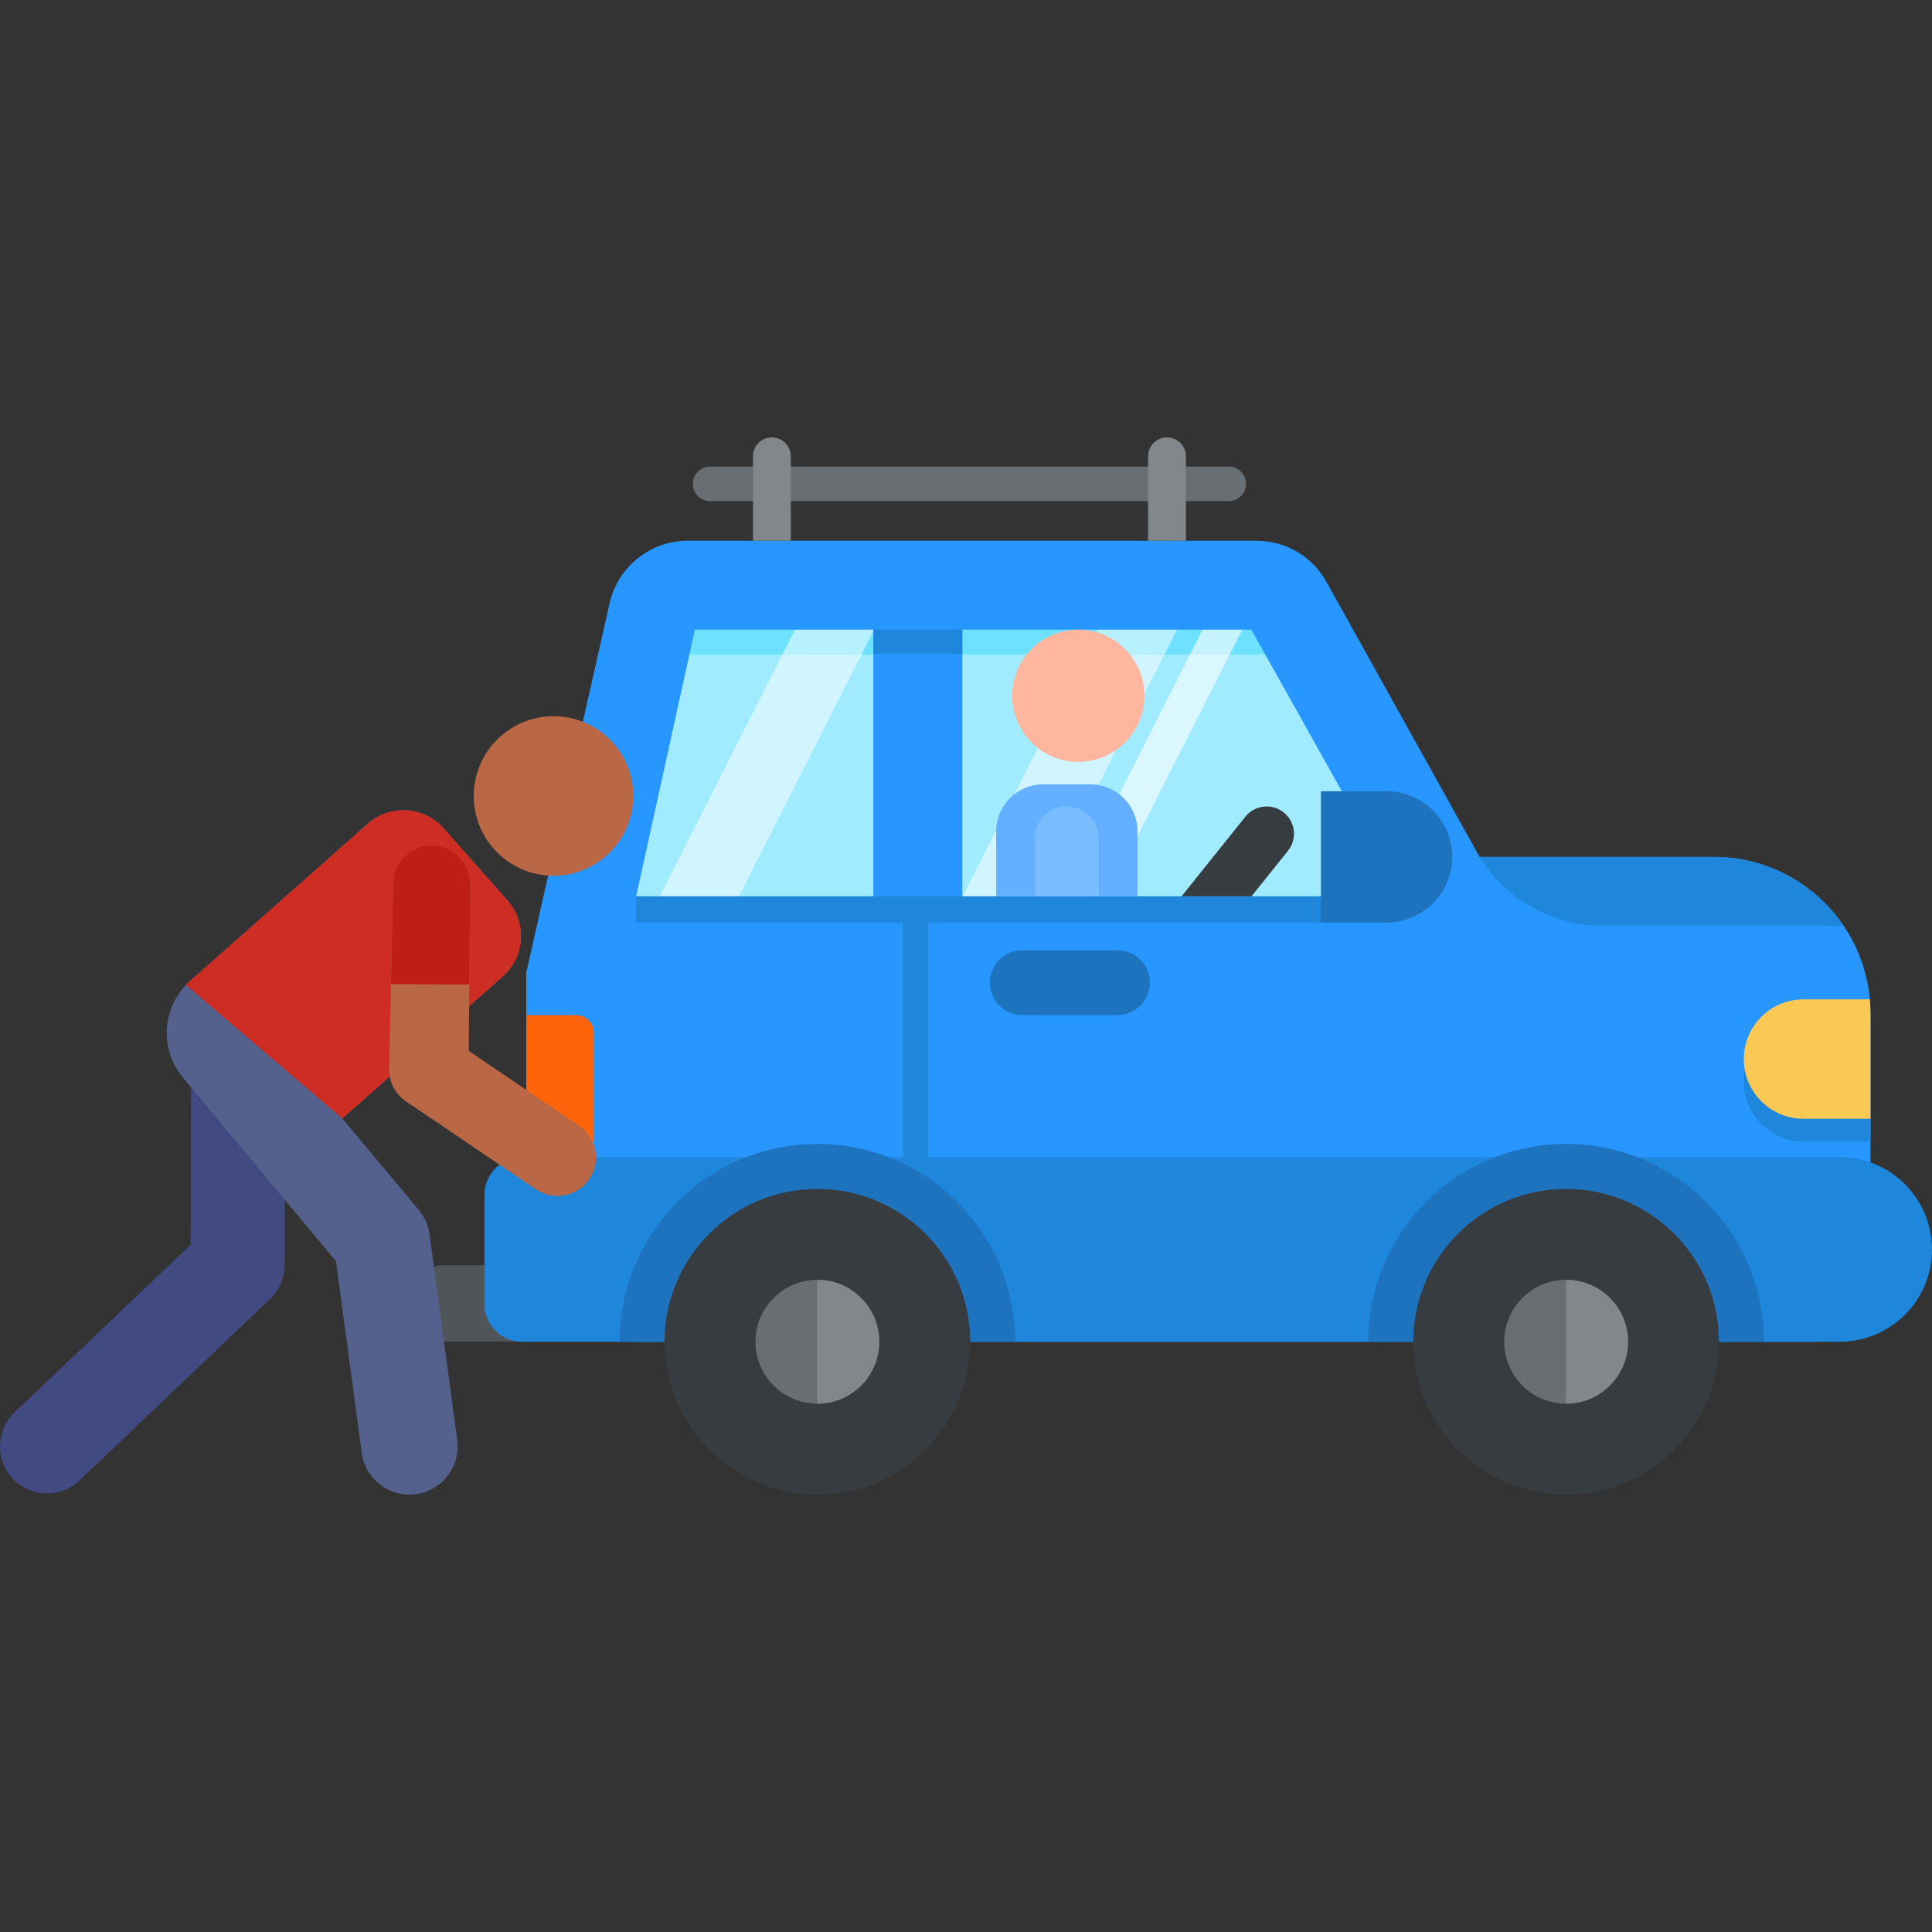 <?xml version="1.0" encoding="iso-8859-1"?>
<!-- Generator: Adobe Illustrator 19.0.0, SVG Export Plug-In . SVG Version: 6.00 Build 0)  -->
<svg version="1.1" id="Capa_1" xmlns="http://www.w3.org/2000/svg" xmlns:xlink="http://www.w3.org/1999/xlink" x="0px" y="0px"
	 viewBox="0 0 512 512" style="enable-background:new 0 0 512 512;" xml:space="preserve">
<rect x="0" y="0" width="512" height="512" fill="#333333" stroke="none"/>
<polygon style="fill:#A0EBFF;" points="386.908,240.432 340.53,163.864 179.576,163.864 162.85,240.432 "/>
<polygon style="fill:#6EE1FF;" points="345.837,173.484 338.133,160.766 180.441,160.766 177.663,173.484 "/>
<g>
	<polygon style="opacity:0.5;fill:#FFFFFF;enable-background:new    ;" points="194.368,240.432 233.181,163.864 212.195,163.864 
		173.382,240.432 	"/>
	<polygon style="opacity:0.5;fill:#FFFFFF;enable-background:new    ;" points="274.637,240.432 313.45,163.864 292.464,163.864 
		253.651,240.432 	"/>
	<polygon style="opacity:0.61;fill:#FFFFFF;enable-background:new    ;" points="291.917,240.432 330.729,163.864 320.236,163.864 
		281.424,240.432 	"/>
</g>
<path style="fill:#50555A;" d="M164.189,355.53h-47.483c-1.581,0-2.863-1.282-2.863-2.863v-14.509c0-1.581,1.282-2.863,2.863-2.863
	h47.483V355.53z"/>
<path style="fill:#2896FF;" d="M495.694,268.575c0-22.907-18.568-41.482-41.475-41.482h-62.11l-40.626-72.976
	c-3.735-6.67-10.805-10.814-18.451-10.814H182.197c-9.85,0-18.536,6.982-20.653,16.603l-22.073,97.839v97.174
	c0.666,0.044,26.916,0.661,26.916,0.661H481.4c0,0,13.934-1.442,14.294-1.544C495.694,347.188,495.694,297.195,495.694,268.575z
	 M371.119,237.4h-11.663v0.143h-104.44v-70.68h76.602L371.119,237.4z M184.136,166.863h47.32v70.68h-62.869L184.136,166.863z"/>
<path style="fill:#1E87DC;" d="M512,331.123c0,13.508-10.951,24.459-24.459,24.459H138.373c-5.516,0-9.987-4.471-9.987-9.987
	v-28.944c0-5.516,4.471-9.987,9.987-9.987h349.168C501.049,306.664,512,317.614,512,331.123z"/>
<path style="fill:#1E73BE;" d="M296.146,269.021h-25.247c-4.745,0-8.591-3.847-8.591-8.592c0-4.745,3.846-8.592,8.591-8.592h25.247
	c4.745,0,8.591,3.847,8.591,8.592C304.738,265.174,300.891,269.021,296.146,269.021z"/>
<path style="fill:#1E87DC;" d="M477.959,270.85c-8.741,0-15.827,7.086-15.827,15.827s7.086,15.827,15.827,15.827h17.735
	c0-6.18,0-24.896,0-31.654H477.959z"/>
<path style="fill:#FAC855;" d="M495.518,264.838h-17.559c-8.741,0-15.827,7.086-15.827,15.827s7.086,15.827,15.827,15.827h17.735
	c0-5.781,0-22.278,0-27.917C495.694,267.314,495.628,266.069,495.518,264.838z"/>
<path style="fill:#FF640A;" d="M157.365,302.043c0,2.552-2.069,4.62-4.62,4.62H139.47v-37.642h13.274c2.552,0,4.62,2.069,4.62,4.62
	v28.402H157.365z"/>
<path style="fill:#1E73BE;" d="M364.811,355.582h102.646l0,0c0-28.952-23.47-52.422-52.422-52.422
	c-28.935,0-52.393,23.443-52.421,52.37C363.975,355.562,364.811,355.582,364.811,355.582z"/>
<circle style="fill:#373C41;" cx="415.04" cy="355.58" r="40.504"/>
<circle style="fill:#696E73;" cx="415.04" cy="355.58" r="16.407"/>
<path style="fill:#82878C;" d="M415.035,339.175v32.813c9.061,0,16.407-7.346,16.407-16.407
	C431.442,346.521,424.096,339.175,415.035,339.175z"/>
<g>
	<rect x="231.46" y="166.86" style="fill:#1E87DC;" width="23.56" height="6.379"/>
	<rect x="168.59" y="237.54" style="fill:#1E87DC;" width="198.87" height="6.932"/>
</g>
<path style="fill:#1E73BE;" d="M384.852,227.081c0,9.607-7.788,17.394-17.394,17.394h-17.394v-34.789h17.394
	C377.064,209.687,384.852,217.474,384.852,227.081L384.852,227.081z"/>
<g>
	<path style="fill:#1E87DC;" d="M488.576,245.323c-7.458-11.007-20.062-18.242-34.358-18.242h-62.11
		c6.937,11.332,19.268,18.242,32.555,18.242H488.576z"/>
	<rect x="239.25" y="241.01" style="fill:#1E87DC;" width="6.76" height="71.17"/>
</g>
<path style="fill:#1E73BE;" d="M166.386,355.582h102.646l0,0c0-28.952-23.47-52.422-52.422-52.422
	c-28.935,0-52.393,23.443-52.421,52.37C165.55,355.562,166.386,355.582,166.386,355.582z"/>
<circle style="fill:#373C41;" cx="216.61" cy="355.58" r="40.504"/>
<circle style="fill:#696E73;" cx="216.61" cy="355.58" r="16.407"/>
<path style="fill:#82878C;" d="M216.61,339.175v32.813c9.061,0,16.407-7.346,16.407-16.407
	C233.017,346.521,225.671,339.175,216.61,339.175z"/>
<path style="fill:#696E73;" d="M330.214,128.226c0,2.53-2.051,4.581-4.581,4.581H188.195c-2.53,0-4.581-2.051-4.581-4.581l0,0
	c0-2.53,2.051-4.581,4.581-4.581h137.437C328.162,123.645,330.214,125.696,330.214,128.226L330.214,128.226z"/>
<g>
	<path style="fill:#82878C;" d="M209.569,143.303h-10.028v-22.375c0-2.769,2.245-5.014,5.014-5.014s5.014,2.245,5.014,5.014V143.303
		z"/>
	<path style="fill:#82878C;" d="M314.286,143.303h-10.028v-22.375c0-2.769,2.245-5.014,5.014-5.014s5.014,2.245,5.014,5.014V143.303
		z"/>
</g>
<path style="fill:#64AFFF;" d="M301.45,237.543v-17.207c0-6.894-5.588-12.482-12.482-12.482h-12.495
	c-6.894,0-12.482,5.588-12.482,12.482v17.207H301.45z"/>
<path style="fill:#373C41;" d="M331.652,237.543l9.673-12.07c2.496-3.115,1.995-7.665-1.121-10.162
	c-3.115-2.496-7.665-1.995-10.162,1.121l-16.918,21.111H331.652z"/>
<circle style="fill:#FFB69E;" cx="285.76" cy="184.38" r="17.515"/>
<path style="fill:#78BEFF;" d="M291.216,237.543h-16.99v-15.325c0-4.692,3.803-8.495,8.495-8.495l0,0
	c4.692,0,8.495,3.803,8.495,8.495V237.543z"/>
<path style="fill:#414B82;" d="M3.44,391.912c-4.75-4.988-4.557-12.881,0.431-17.631l46.646-44.417l0.144-51.965
	c0.019-6.888,5.579-12.467,12.506-12.437c6.887,0.019,12.455,5.618,12.436,12.505l-0.159,57.29c-0.01,3.402-1.407,6.652-3.871,8.997
	l-50.501,48.089C16.064,397.111,8.171,396.883,3.44,391.912z"/>
<path style="fill:#53618C;" d="M134.487,238.6l-16.886-19.075c-5.228-5.905-14.252-6.456-20.159-1.23l-47.035,41.643
	c-7.47,6.614-8.33,17.967-1.941,25.63l40.565,48.66l6.83,50.786c0.936,6.963,7.336,11.897,14.359,10.956
	c6.991-0.94,11.896-7.369,10.956-14.36l-7.32-54.439c-0.321-2.387-1.31-4.634-2.853-6.483l-20.268-24.281l42.526-37.646
	C139.167,253.533,139.716,244.506,134.487,238.6z"/>
<path style="fill:#CD2D23;" d="M49.211,260.967l48.231-42.672c5.907-5.226,14.931-4.675,20.159,1.23l16.886,19.075
	c5.229,5.906,4.679,14.933-1.227,20.162l-42.526,37.646L49.211,260.967z"/>
<circle style="fill:#BA6746;" cx="146.69" cy="210.94" r="21.14"/>
<path style="fill:#BA6746;" d="M142.025,315.182l-34.426-23.31c-2.83-1.915-4.513-5.118-4.485-8.534l1.079-49.212
	c0.047-5.634,4.652-10.164,10.286-10.117c5.634,0.043,10.164,4.652,10.117,10.286l-0.367,44.213l29.229,19.774
	c4.667,3.157,5.89,9.5,2.733,14.166C153.038,317.11,146.695,318.342,142.025,315.182z"/>
<path style="fill:#BE1E14;" d="M103.608,260.797l0.585-26.671c0.047-5.634,4.652-10.163,10.286-10.117
	c5.634,0.043,10.163,4.652,10.117,10.286l-0.221,26.604L103.608,260.797z"/>
<g>
</g>
<g>
</g>
<g>
</g>
<g>
</g>
<g>
</g>
<g>
</g>
<g>
</g>
<g>
</g>
<g>
</g>
<g>
</g>
<g>
</g>
<g>
</g>
<g>
</g>
<g>
</g>
<g>
</g>
</svg>
